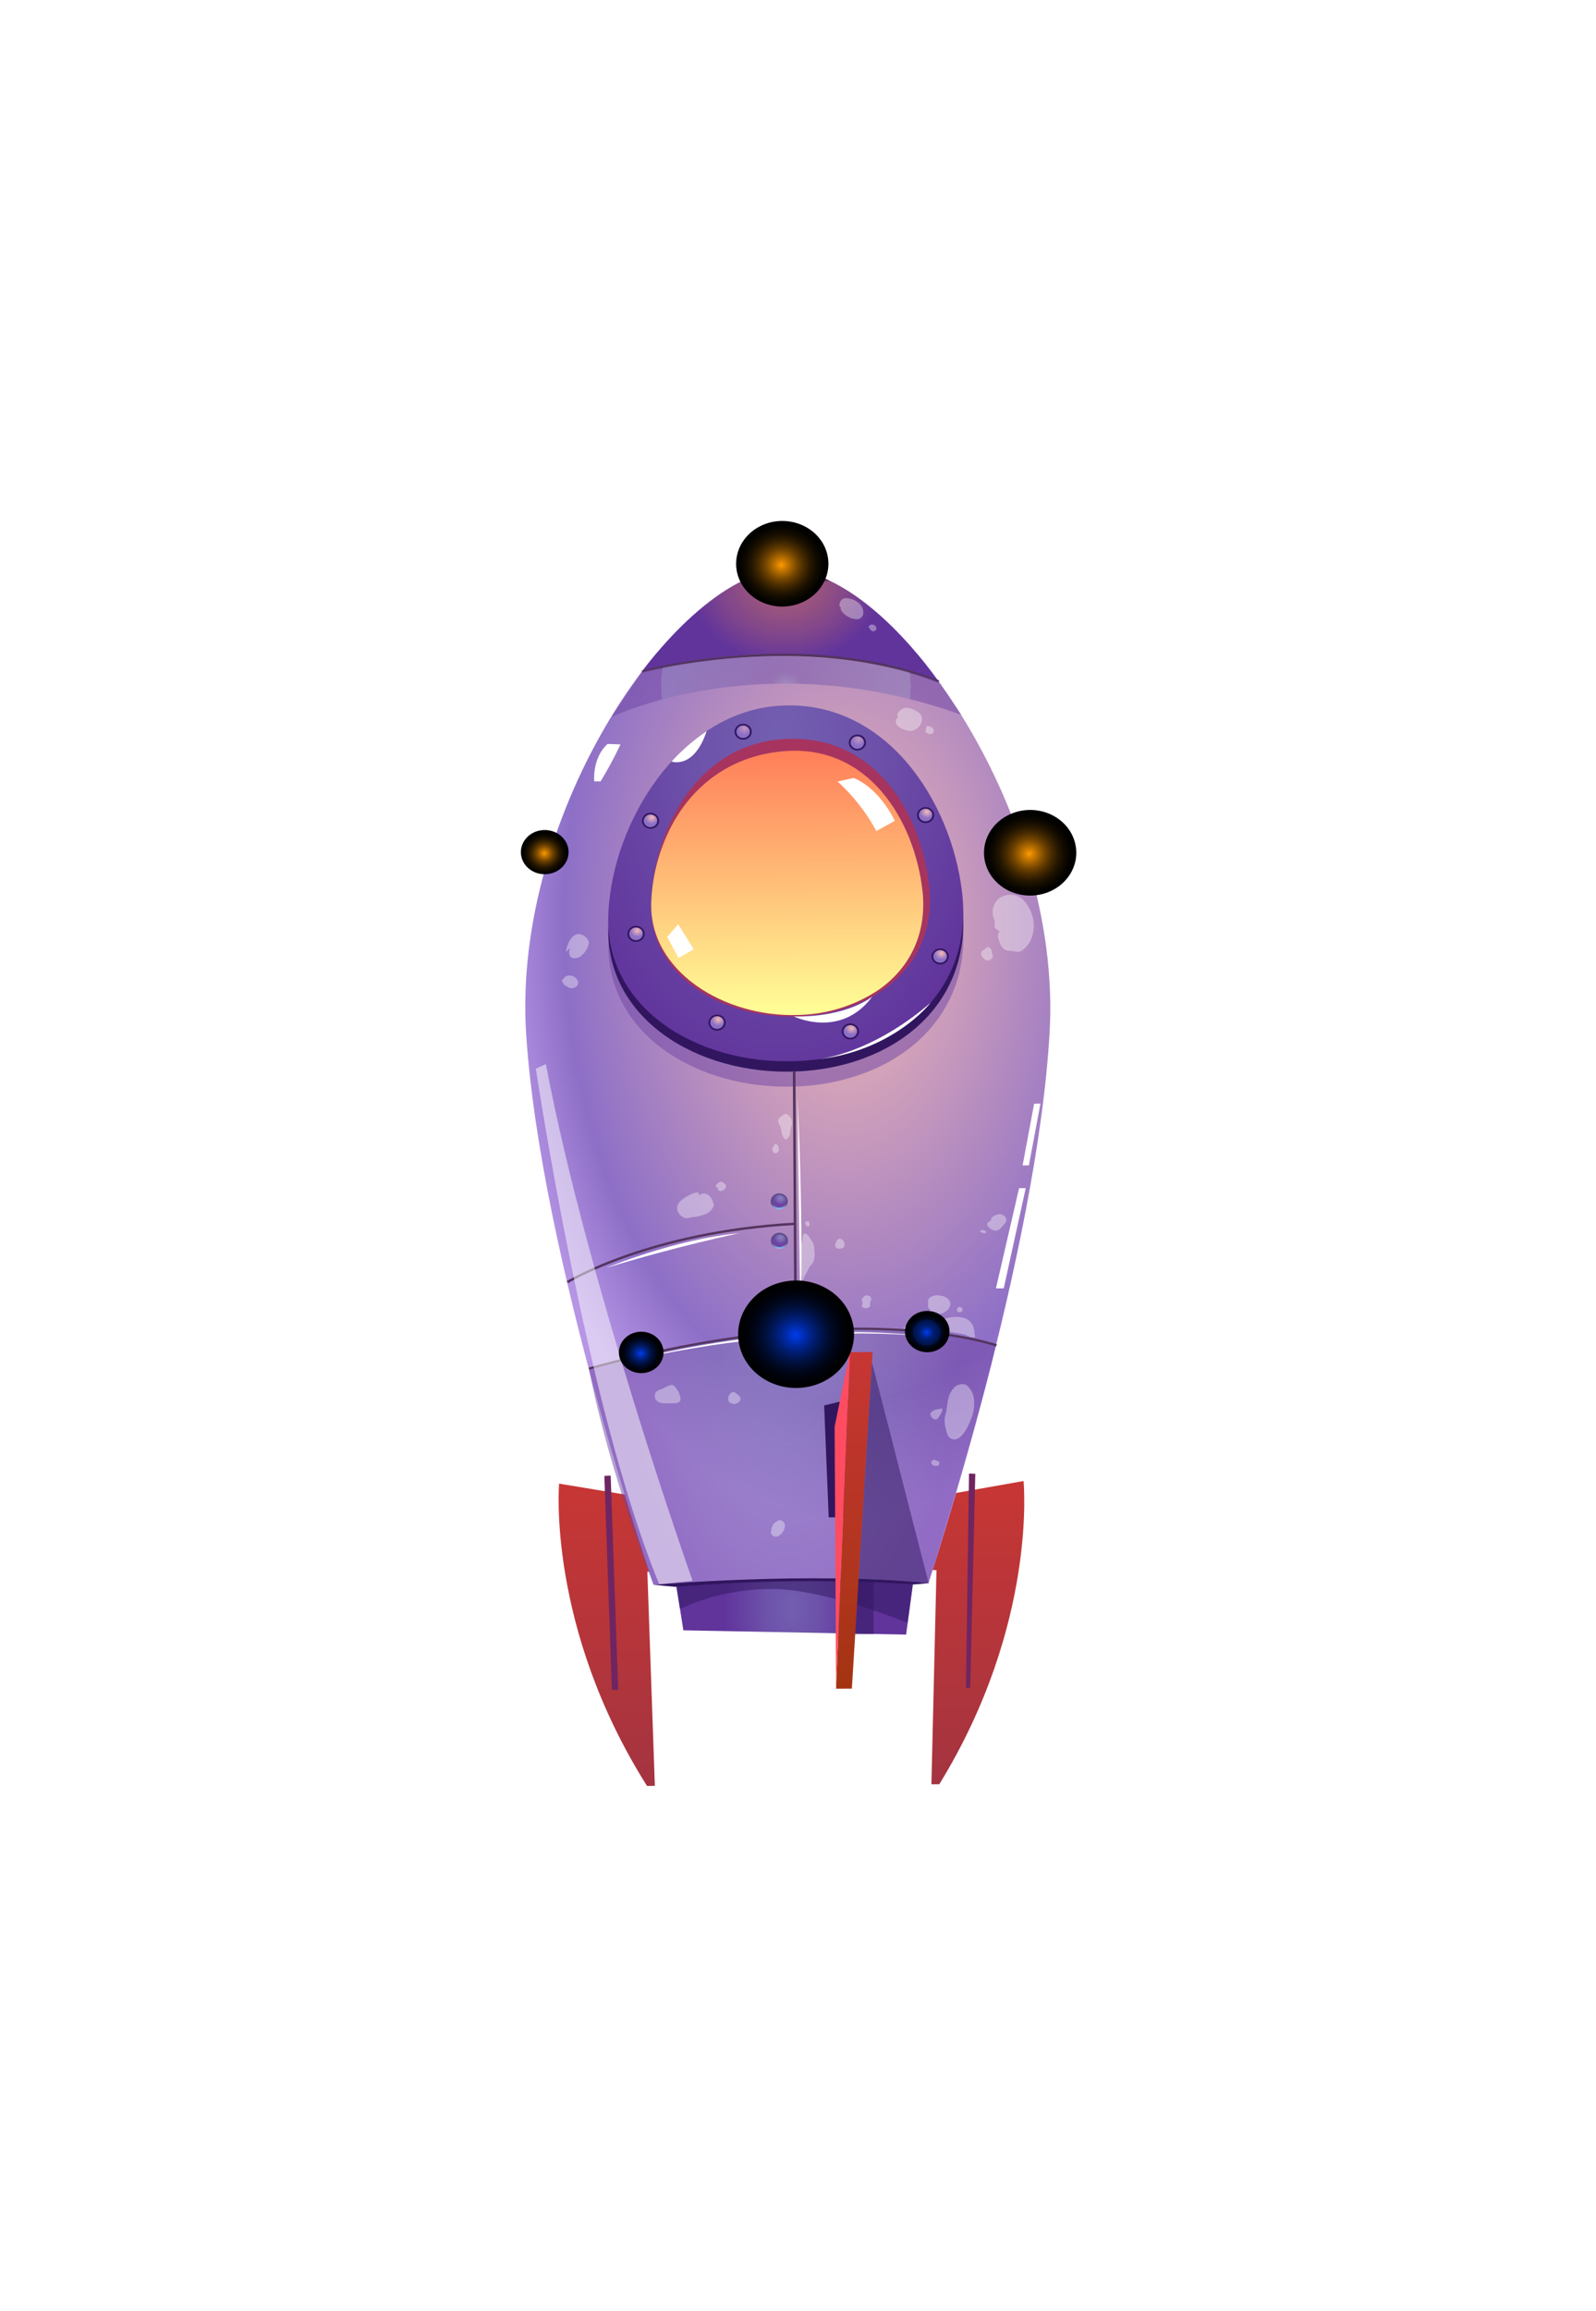 <svg width="123" height="178" viewBox="0 0 123 178" fill="none" xmlns="http://www.w3.org/2000/svg">
<g filter="url(#filter0_d_22_2532)">
<path fill-rule="evenodd" clip-rule="evenodd" d="M59.504 107.205L65.882 106.076C65.882 106.076 66.99 117.086 59.387 129.433L58.782 129.437L59.173 112.942L57.897 112.904L59.504 107.205Z" fill="url(#paint0_linear_22_2532)"/>
<path fill-rule="evenodd" clip-rule="evenodd" d="M36.656 107.364L30.089 106.278C30.089 106.278 29.129 117.3 36.862 129.56L37.468 129.557L36.89 113.067L38.158 113.015L36.656 107.364Z" fill="url(#paint1_linear_22_2532)"/>
<path fill-rule="evenodd" clip-rule="evenodd" d="M47.538 35.883C39.269 35.929 26.424 54.486 27.551 71.673C28.677 88.859 37.367 114.067 37.367 114.067L47.963 114.104L58.553 113.947C58.553 113.947 66.942 88.644 67.895 71.445C68.848 54.247 55.751 35.836 47.538 35.883Z" fill="url(#paint2_radial_22_2532)"/>
<path fill-rule="evenodd" clip-rule="evenodd" d="M37.384 114.066C37.384 114.066 49.439 113.006 58.569 113.947C58.569 113.947 46.745 115.099 37.384 114.066Z" fill="#31165F"/>
<path fill-rule="evenodd" clip-rule="evenodd" d="M36.474 43.727C36.474 43.727 48.164 40.221 59.337 44.497C59.337 44.497 53.538 35.92 47.538 35.883C42.123 35.887 36.474 43.727 36.474 43.727Z" fill="url(#paint3_radial_22_2532)"/>
<path d="M59.301 44.583C48.913 40.494 36.624 43.779 36.515 43.817L36.458 43.638C36.578 43.607 48.956 40.295 59.389 44.41L59.301 44.583Z" fill="#53345F"/>
<path fill-rule="evenodd" clip-rule="evenodd" d="M44.76 36.508L50.955 36.762C50.955 36.762 47.802 34.702 44.76 36.508Z" fill="#53345F"/>
<path fill-rule="evenodd" clip-rule="evenodd" d="M45.618 36.242C46.77 36.063 47.941 36.029 49.102 36.14C49.102 36.14 48.404 33.396 47.358 33.308C46.312 33.221 45.618 36.242 45.618 36.242Z" fill="url(#paint4_linear_22_2532)"/>
<path style="mix-blend-mode:multiply" opacity="0.5" fill-rule="evenodd" clip-rule="evenodd" d="M32.376 97.403C32.376 97.403 50.216 91.868 63.764 95.609C62.044 102.802 58.553 113.947 58.553 113.947C58.553 113.947 50.472 112.941 37.367 114.067C37.384 114.067 34.038 105.794 32.376 97.403Z" fill="url(#paint5_radial_22_2532)"/>
<path style="mix-blend-mode:multiply" opacity="0.5" fill-rule="evenodd" clip-rule="evenodd" d="M46.918 48.314C39.459 48.895 34.192 57.175 33.889 64.383C33.587 71.59 40.706 75.948 48.267 75.692C55.829 75.436 62.068 70.587 61.159 62.709C60.336 55.59 55.196 47.672 46.918 48.314Z" fill="url(#paint6_radial_22_2532)"/>
<path fill-rule="evenodd" clip-rule="evenodd" d="M46.911 47.172C39.453 47.753 34.186 56.03 33.883 63.226C33.58 70.422 40.699 74.792 48.261 74.536C55.822 74.28 62.062 69.434 61.153 61.564C60.33 54.445 55.189 46.527 46.911 47.172Z" fill="#31165F"/>
<path fill-rule="evenodd" clip-rule="evenodd" d="M46.907 46.371C39.448 46.952 34.181 55.232 33.878 62.429C33.576 69.625 40.695 73.994 48.256 73.738C55.818 73.482 62.057 68.637 61.148 60.763C60.325 53.647 55.185 45.729 46.907 46.371Z" fill="url(#paint7_radial_22_2532)"/>
<path fill-rule="evenodd" clip-rule="evenodd" d="M47.414 48.925C40.73 49.337 37.415 55.839 37.18 61.459C36.945 67.079 42.532 70.477 48.475 70.29C54.418 70.103 59.318 66.309 58.605 60.163C57.976 54.604 54.397 48.489 47.414 48.925Z" fill="#A6345F"/>
<path fill-rule="evenodd" clip-rule="evenodd" d="M54.722 68.237C52.897 69.463 50.711 70.142 48.458 70.181C42.806 70.359 36.968 66.795 37.192 61.448C37.266 59.621 37.706 57.822 38.49 56.144C40.031 52.852 43.012 50.211 47.451 49.857C53.99 49.334 57.471 55.266 58.087 60.551C58.481 63.948 57.075 66.588 54.722 68.237Z" fill="url(#paint8_linear_22_2532)"/>
<path d="M48.305 74.535L48.103 74.537L48.216 94.514L48.418 94.513L48.305 74.535Z" fill="#53345F"/>
<path d="M32.421 97.493L32.375 97.332C52.799 91.722 63.723 95.505 63.832 95.541L63.756 95.718C63.639 95.659 52.772 91.905 32.421 97.493Z" fill="#53345F"/>
<path d="M30.784 90.835L30.674 90.679C30.735 90.641 37.04 86.795 48.266 86.17L48.267 86.357C37.11 86.978 30.845 90.798 30.784 90.835Z" fill="#53345F"/>
<path fill-rule="evenodd" clip-rule="evenodd" d="M50.865 108.873L50.517 100.254L53.058 99.641L52.859 108.862L50.865 108.873Z" fill="#31165F"/>
<path fill-rule="evenodd" clip-rule="evenodd" d="M39.137 114.233C45.194 113.715 51.286 113.649 57.355 114.036L56.831 117.906L39.665 117.576L39.137 114.233Z" fill="url(#paint9_radial_22_2532)"/>
<path opacity="0.5" fill-rule="evenodd" clip-rule="evenodd" d="M39.405 115.931C41.651 114.897 44.129 114.37 46.636 114.392C50.767 114.452 56.951 117.007 56.951 117.007L57.338 114.036C57.338 114.036 47.506 113.205 39.121 114.218L39.405 115.931Z" fill="#31165F"/>
<path d="M51.551 52.196C52.766 53.306 53.775 54.594 54.54 56.008L55.961 55.229C55.961 55.229 54.853 52.773 52.789 51.923L51.551 52.196Z" fill="white"/>
<path d="M39.269 63.192L40.467 65.124L39.284 65.782L38.423 64.166L39.269 63.192Z" fill="white"/>
<path style="mix-blend-mode:multiply" opacity="0.5" fill-rule="evenodd" clip-rule="evenodd" d="M34.112 47.233C34.112 47.233 45.789 41.552 61.087 47.059L59.353 44.497C59.353 44.497 50.505 40.706 36.474 43.727L34.112 47.233Z" fill="url(#paint10_radial_22_2532)"/>
<path d="M47.074 88.179C47.44 88.177 47.734 87.901 47.733 87.562C47.731 87.223 47.433 86.95 47.067 86.951C46.701 86.954 46.406 87.23 46.408 87.569C46.41 87.908 46.708 88.181 47.074 88.179Z" fill="url(#paint11_linear_22_2532)"/>
<path fill-rule="evenodd" clip-rule="evenodd" d="M47.595 87.562C47.597 87.659 47.567 87.754 47.51 87.834C47.454 87.915 47.372 87.979 47.277 88.016C47.181 88.055 47.075 88.065 46.973 88.047C46.871 88.03 46.777 87.984 46.703 87.917C46.628 87.849 46.578 87.763 46.556 87.668C46.535 87.574 46.545 87.476 46.584 87.387C46.623 87.297 46.69 87.221 46.776 87.166C46.862 87.112 46.964 87.083 47.068 87.083C47.206 87.082 47.339 87.132 47.438 87.222C47.537 87.312 47.593 87.434 47.595 87.562Z" fill="url(#paint12_radial_22_2532)"/>
<path d="M47.057 85.147C47.422 85.145 47.717 84.869 47.715 84.53C47.714 84.191 47.416 83.918 47.05 83.919C46.684 83.922 46.389 84.198 46.391 84.537C46.393 84.876 46.691 85.149 47.057 85.147Z" fill="url(#paint13_linear_22_2532)"/>
<path fill-rule="evenodd" clip-rule="evenodd" d="M47.578 84.519C47.579 84.615 47.548 84.71 47.491 84.79C47.434 84.871 47.352 84.933 47.257 84.971C47.161 85.008 47.055 85.018 46.953 85C46.852 84.982 46.758 84.936 46.684 84.868C46.61 84.801 46.56 84.714 46.539 84.62C46.518 84.526 46.528 84.428 46.567 84.339C46.606 84.25 46.673 84.173 46.759 84.119C46.845 84.065 46.947 84.036 47.05 84.036C47.19 84.035 47.323 84.085 47.422 84.176C47.521 84.267 47.577 84.39 47.578 84.519Z" fill="url(#paint14_radial_22_2532)"/>
<path fill-rule="evenodd" clip-rule="evenodd" d="M36.685 63.922C36.687 64.044 36.649 64.164 36.576 64.267C36.504 64.369 36.401 64.45 36.279 64.497C36.157 64.545 36.023 64.559 35.893 64.536C35.764 64.513 35.644 64.454 35.55 64.368C35.456 64.282 35.392 64.172 35.366 64.052C35.34 63.932 35.352 63.808 35.403 63.694C35.453 63.581 35.538 63.484 35.648 63.416C35.758 63.348 35.887 63.311 36.019 63.311C36.195 63.311 36.363 63.375 36.487 63.49C36.612 63.604 36.683 63.759 36.685 63.922Z" fill="#31165F"/>
<path fill-rule="evenodd" clip-rule="evenodd" d="M36.544 63.922C36.545 64.019 36.515 64.113 36.459 64.194C36.402 64.275 36.32 64.339 36.224 64.376C36.128 64.414 36.022 64.425 35.92 64.407C35.818 64.389 35.724 64.343 35.65 64.275C35.576 64.207 35.525 64.12 35.504 64.026C35.484 63.931 35.494 63.833 35.534 63.744C35.573 63.654 35.641 63.578 35.727 63.524C35.814 63.471 35.916 63.442 36.02 63.442C36.158 63.442 36.29 63.493 36.388 63.583C36.486 63.672 36.542 63.794 36.544 63.922Z" fill="url(#paint15_radial_22_2532)"/>
<path d="M37.14 55.833C37.506 55.831 37.801 55.555 37.799 55.216C37.797 54.877 37.499 54.603 37.133 54.605C36.767 54.608 36.473 54.884 36.474 55.223C36.476 55.562 36.774 55.835 37.14 55.833Z" fill="#31165F"/>
<path fill-rule="evenodd" clip-rule="evenodd" d="M37.657 55.216C37.659 55.313 37.629 55.408 37.572 55.489C37.515 55.57 37.434 55.633 37.338 55.671C37.242 55.709 37.136 55.719 37.034 55.701C36.932 55.683 36.837 55.637 36.764 55.569C36.689 55.501 36.639 55.415 36.618 55.32C36.597 55.225 36.608 55.127 36.648 55.038C36.687 54.949 36.755 54.872 36.841 54.819C36.928 54.765 37.03 54.736 37.134 54.736C37.272 54.736 37.405 54.786 37.503 54.876C37.601 54.966 37.657 55.088 37.657 55.216Z" fill="url(#paint16_radial_22_2532)"/>
<path fill-rule="evenodd" clip-rule="evenodd" d="M42.93 70.759C42.931 70.881 42.893 71.001 42.821 71.104C42.749 71.207 42.645 71.287 42.524 71.335C42.402 71.383 42.268 71.396 42.138 71.373C42.008 71.35 41.889 71.292 41.795 71.206C41.701 71.12 41.637 71.01 41.611 70.89C41.584 70.77 41.597 70.645 41.648 70.532C41.698 70.418 41.783 70.322 41.893 70.253C42.003 70.185 42.132 70.149 42.264 70.149C42.439 70.149 42.608 70.213 42.732 70.327C42.857 70.441 42.928 70.596 42.93 70.759Z" fill="#31165F"/>
<path fill-rule="evenodd" clip-rule="evenodd" d="M42.788 70.76C42.789 70.856 42.759 70.951 42.701 71.031C42.644 71.111 42.562 71.174 42.466 71.211C42.37 71.249 42.264 71.259 42.162 71.24C42.06 71.222 41.967 71.175 41.893 71.108C41.819 71.039 41.769 70.953 41.749 70.858C41.728 70.764 41.739 70.666 41.779 70.576C41.819 70.487 41.886 70.411 41.972 70.358C42.059 70.304 42.161 70.276 42.265 70.276C42.334 70.276 42.402 70.288 42.465 70.312C42.529 70.336 42.587 70.372 42.635 70.417C42.684 70.462 42.723 70.515 42.749 70.574C42.775 70.633 42.789 70.696 42.788 70.76Z" fill="url(#paint17_radial_22_2532)"/>
<path fill-rule="evenodd" clip-rule="evenodd" d="M53.202 71.438C53.203 71.561 53.165 71.681 53.093 71.784C53.021 71.886 52.917 71.966 52.795 72.014C52.674 72.062 52.54 72.076 52.41 72.053C52.28 72.03 52.161 71.971 52.067 71.885C51.973 71.799 51.909 71.689 51.883 71.569C51.856 71.449 51.869 71.325 51.919 71.211C51.97 71.098 52.055 71.001 52.165 70.933C52.275 70.865 52.404 70.828 52.536 70.828C52.711 70.828 52.88 70.892 53.004 71.007C53.129 71.121 53.2 71.276 53.202 71.438Z" fill="#31165F"/>
<path fill-rule="evenodd" clip-rule="evenodd" d="M53.06 71.439C53.062 71.536 53.032 71.63 52.975 71.711C52.918 71.792 52.837 71.856 52.741 71.894C52.645 71.931 52.539 71.942 52.437 71.924C52.334 71.906 52.24 71.86 52.166 71.792C52.092 71.724 52.042 71.637 52.021 71.543C52 71.448 52.011 71.35 52.05 71.261C52.09 71.171 52.157 71.095 52.244 71.041C52.331 70.988 52.433 70.959 52.537 70.959C52.675 70.959 52.807 71.01 52.905 71.1C53.003 71.189 53.059 71.311 53.06 71.439Z" fill="url(#paint18_radial_22_2532)"/>
<path fill-rule="evenodd" clip-rule="evenodd" d="M60.122 65.665C60.124 65.787 60.086 65.907 60.014 66.009C59.942 66.112 59.838 66.192 59.717 66.24C59.596 66.288 59.462 66.302 59.332 66.279C59.202 66.256 59.083 66.199 58.989 66.113C58.895 66.027 58.83 65.918 58.804 65.798C58.777 65.678 58.789 65.553 58.839 65.44C58.889 65.327 58.973 65.23 59.083 65.161C59.192 65.092 59.321 65.055 59.453 65.055C59.629 65.053 59.798 65.117 59.923 65.231C60.049 65.346 60.12 65.501 60.122 65.665Z" fill="#31165F"/>
<path fill-rule="evenodd" clip-rule="evenodd" d="M59.981 65.665C59.981 65.762 59.951 65.856 59.894 65.936C59.837 66.017 59.755 66.079 59.659 66.117C59.564 66.154 59.458 66.164 59.356 66.146C59.254 66.128 59.161 66.082 59.087 66.015C59.013 65.947 58.962 65.861 58.942 65.766C58.921 65.672 58.931 65.574 58.97 65.485C59.009 65.396 59.076 65.319 59.162 65.265C59.248 65.212 59.349 65.182 59.453 65.182C59.593 65.181 59.726 65.231 59.825 65.322C59.924 65.413 59.98 65.536 59.981 65.665Z" fill="url(#paint19_radial_22_2532)"/>
<path fill-rule="evenodd" clip-rule="evenodd" d="M58.995 54.778C58.996 54.899 58.957 55.018 58.885 55.12C58.813 55.221 58.71 55.3 58.589 55.347C58.469 55.395 58.336 55.407 58.207 55.384C58.078 55.361 57.96 55.304 57.867 55.218C57.774 55.133 57.71 55.024 57.684 54.905C57.658 54.786 57.67 54.663 57.72 54.55C57.769 54.438 57.853 54.341 57.962 54.273C58.07 54.205 58.198 54.169 58.329 54.168C58.505 54.167 58.674 54.23 58.798 54.345C58.923 54.459 58.994 54.615 58.995 54.778Z" fill="#31165F"/>
<path fill-rule="evenodd" clip-rule="evenodd" d="M58.853 54.779C58.853 54.874 58.822 54.967 58.765 55.047C58.708 55.126 58.627 55.188 58.532 55.224C58.437 55.261 58.332 55.27 58.231 55.252C58.13 55.233 58.038 55.188 57.965 55.12C57.892 55.053 57.842 54.967 57.822 54.874C57.802 54.78 57.812 54.683 57.851 54.595C57.89 54.507 57.956 54.431 58.041 54.378C58.127 54.325 58.227 54.296 58.33 54.295C58.399 54.295 58.467 54.307 58.53 54.331C58.594 54.355 58.652 54.391 58.7 54.436C58.749 54.481 58.788 54.534 58.814 54.593C58.84 54.652 58.854 54.715 58.853 54.779Z" fill="url(#paint20_radial_22_2532)"/>
<path d="M53.08 49.807C53.445 49.804 53.74 49.528 53.738 49.189C53.736 48.85 53.438 48.577 53.073 48.579C52.707 48.581 52.412 48.857 52.414 49.196C52.416 49.535 52.714 49.809 53.08 49.807Z" fill="#31165F"/>
<path fill-rule="evenodd" clip-rule="evenodd" d="M53.597 49.19C53.598 49.285 53.568 49.379 53.511 49.459C53.454 49.538 53.373 49.6 53.278 49.638C53.183 49.675 53.078 49.685 52.977 49.667C52.876 49.649 52.783 49.603 52.71 49.536C52.637 49.469 52.587 49.383 52.566 49.29C52.545 49.196 52.555 49.099 52.594 49.011C52.633 48.922 52.699 48.846 52.785 48.793C52.87 48.739 52.971 48.71 53.074 48.71C53.211 48.71 53.343 48.76 53.441 48.85C53.539 48.94 53.595 49.062 53.597 49.19Z" fill="url(#paint21_radial_22_2532)"/>
<path d="M44.277 48.976C44.642 48.974 44.937 48.698 44.935 48.359C44.933 48.02 44.635 47.747 44.27 47.749C43.904 47.751 43.609 48.027 43.611 48.366C43.613 48.705 43.911 48.978 44.277 48.976Z" fill="#31165F"/>
<path fill-rule="evenodd" clip-rule="evenodd" d="M44.794 48.36C44.795 48.455 44.764 48.549 44.708 48.628C44.651 48.708 44.57 48.77 44.475 48.808C44.38 48.845 44.275 48.855 44.174 48.837C44.073 48.819 43.98 48.773 43.907 48.706C43.834 48.639 43.783 48.553 43.763 48.46C43.742 48.366 43.752 48.269 43.791 48.181C43.83 48.092 43.896 48.016 43.981 47.963C44.067 47.909 44.167 47.88 44.27 47.88C44.409 47.879 44.541 47.929 44.639 48.019C44.738 48.109 44.793 48.232 44.794 48.36Z" fill="url(#paint22_radial_22_2532)"/>
<path fill-rule="evenodd" clip-rule="evenodd" d="M34.155 122.17L34.643 122.167L34.062 105.659L33.577 105.68L34.155 122.17Z" fill="#6F2561"/>
<path fill-rule="evenodd" clip-rule="evenodd" d="M62.164 105.519L61.679 105.503L61.445 122.016L61.773 122.015L62.164 105.519Z" fill="#6F2561"/>
<path fill-rule="evenodd" clip-rule="evenodd" d="M52.505 96.152L54.249 96.142L52.651 122.066L51.436 122.073L52.505 96.152Z" fill="url(#paint23_linear_22_2532)"/>
<path fill-rule="evenodd" clip-rule="evenodd" d="M52.505 96.152L51.322 101.893L51.436 122.073L52.505 96.152Z" fill="#FF4C61"/>
<path opacity="0.5" fill-rule="evenodd" clip-rule="evenodd" d="M54.202 96.94L58.569 113.947L54.349 113.758L54.319 117.872L52.91 117.88L54.202 96.94Z" fill="#31165F"/>
<path d="M32.795 52.189C32.795 52.189 32.611 50.408 33.825 49.301L34.818 49.34C34.362 50.313 33.851 51.263 33.288 52.187L32.795 52.189Z" fill="white"/>
<g style="mix-blend-mode:soft-light">
<path d="M63.755 91.237L65.537 83.52L66.049 83.517L64.357 91.234L63.755 91.237Z" fill="white"/>
</g>
<path fill-rule="evenodd" clip-rule="evenodd" d="M65.66 56.739C65.66 56.739 68.742 56.127 66.512 59.497L65.66 56.739Z" fill="url(#paint24_linear_22_2532)"/>
<path fill-rule="evenodd" clip-rule="evenodd" d="M29.751 56.545C29.751 56.545 26.901 57.358 28.93 59.211L29.751 56.545Z" fill="url(#paint25_linear_22_2532)"/>
<g style="mix-blend-mode:soft-light" opacity="0.5">
<path fill-rule="evenodd" clip-rule="evenodd" d="M40.374 113.758C40.374 113.758 32.283 90.969 29.07 73.959L28.297 74.319C28.297 74.319 32.187 100.444 37.807 114.03L40.374 113.758Z" fill="white"/>
</g>
<g style="mix-blend-mode:soft-light">
<path fill-rule="evenodd" clip-rule="evenodd" d="M65.809 81.766L66.699 77.011L67.184 77.008L66.294 81.763L65.809 81.766Z" fill="white"/>
</g>
<g style="mix-blend-mode:soft-light">
<path fill-rule="evenodd" clip-rule="evenodd" d="M33.725 89.662C33.725 89.662 38.99 87.446 44.019 86.984C44.026 86.969 39.014 88.034 33.725 89.662Z" fill="white"/>
</g>
<g style="mix-blend-mode:soft-light">
<path fill-rule="evenodd" clip-rule="evenodd" d="M48.461 76.399L48.685 93.909C48.685 93.909 48.98 87.555 48.461 76.399Z" fill="white"/>
</g>
<g style="mix-blend-mode:soft-light">
<path fill-rule="evenodd" clip-rule="evenodd" d="M36.207 96.656C36.207 96.656 48.761 93.16 60.83 95.289C60.83 95.3 51.879 93.307 36.207 96.656Z" fill="white"/>
</g>
<path fill-rule="evenodd" clip-rule="evenodd" d="M38.754 50.658C38.754 50.658 40.474 51.289 41.459 48.315C40.458 48.992 39.55 49.779 38.754 50.658Z" fill="white"/>
<g style="mix-blend-mode:soft-light">
<path fill-rule="evenodd" clip-rule="evenodd" d="M49.758 73.629C49.758 73.629 53.871 73.404 58.717 69.24C58.717 69.24 55.819 73.029 49.758 73.629Z" fill="white"/>
</g>
<g style="mix-blend-mode:soft-light">
<path fill-rule="evenodd" clip-rule="evenodd" d="M48.18 70.291C48.18 70.291 51.784 72.06 54.228 68.76C54.224 68.76 52.323 70.362 48.18 70.291Z" fill="white"/>
</g>
<g style="mix-blend-mode:soft-light" opacity="0.36">
<path fill-rule="evenodd" clip-rule="evenodd" d="M47.524 77.781C47.311 77.918 46.904 78.107 46.974 78.41C47.007 78.548 47.097 78.667 47.142 78.802C47.186 78.923 47.214 79.048 47.225 79.176C47.251 79.379 47.336 79.571 47.47 79.732C47.572 79.829 47.672 79.731 47.74 79.633C47.822 79.538 47.874 79.424 47.892 79.303C47.893 79.143 47.912 78.984 47.95 78.827C47.95 78.767 48.014 78.715 48.03 78.651C48.039 78.564 48.039 78.476 48.028 78.389C48.023 78.251 47.972 78.119 47.881 78.01C47.791 77.901 47.666 77.821 47.524 77.781Z" fill="white"/>
<path fill-rule="evenodd" clip-rule="evenodd" d="M46.67 80.309C46.656 80.274 46.653 80.237 46.662 80.2C46.67 80.164 46.689 80.13 46.717 80.103C47.036 80.101 47.153 80.692 46.855 80.806C46.556 80.92 46.449 80.501 46.569 80.31L46.67 80.309Z" fill="white"/>
<path fill-rule="evenodd" clip-rule="evenodd" d="M40.828 84.078C40.994 84.002 41.13 83.897 41.316 83.937C41.475 83.968 41.617 84.048 41.721 84.163C41.837 84.305 41.92 84.467 41.962 84.641C42.005 84.719 42.021 84.808 42.008 84.895C41.933 85.065 41.816 85.217 41.667 85.338C41.517 85.459 41.34 85.546 41.148 85.592C40.959 85.66 40.763 85.707 40.563 85.734C40.422 85.735 40.281 85.766 40.16 85.789C40.048 85.824 39.93 85.836 39.813 85.825C39.714 85.793 39.622 85.745 39.541 85.684C39.428 85.612 39.336 85.514 39.274 85.401C39.211 85.288 39.18 85.162 39.182 85.034C39.18 84.582 39.779 84.219 40.174 84.033C40.464 83.878 40.98 83.688 40.828 84.078Z" fill="white"/>
<path fill-rule="evenodd" clip-rule="evenodd" d="M42.355 83.452C42.307 83.583 42.267 83.621 42.381 83.691C42.423 83.715 42.471 83.729 42.52 83.733C42.569 83.736 42.618 83.729 42.664 83.712C42.833 83.659 43.045 83.418 42.919 83.258C42.854 83.176 42.7 83.031 42.595 83.02C42.478 83.033 42.369 83.083 42.288 83.162C42.206 83.241 42.157 83.344 42.149 83.453L42.355 83.452Z" fill="white"/>
<path fill-rule="evenodd" clip-rule="evenodd" d="M48.756 87.837C48.733 87.903 48.724 87.973 48.729 88.043C48.73 88.219 48.731 88.394 48.732 88.57C48.733 88.904 48.683 89.233 48.685 89.566C48.691 89.806 48.719 90.046 48.77 90.281C48.77 90.401 48.819 90.531 48.848 90.655C48.881 90.655 48.884 90.584 48.896 90.557C48.94 90.463 48.968 90.362 49.02 90.276C49.136 90.077 49.252 89.87 49.347 89.664C49.362 89.623 49.381 89.584 49.403 89.547C49.44 89.503 49.481 89.462 49.524 89.423C49.594 89.35 49.653 89.268 49.696 89.179C49.776 88.96 49.803 88.727 49.777 88.497C49.777 88.422 49.748 88.351 49.747 88.273C49.747 88.194 49.747 88.115 49.746 88.033C49.709 87.86 49.635 87.695 49.529 87.548C49.419 87.372 49.292 87.066 49.05 87.019C48.929 86.993 48.885 87.117 48.869 87.207C48.854 87.297 48.846 87.436 48.831 87.548C48.815 87.66 48.74 87.882 48.756 87.837Z" fill="white"/>
<path fill-rule="evenodd" clip-rule="evenodd" d="M49.001 86.278C49.053 86.192 49.125 86.038 49.263 86.063C49.4 86.089 49.401 86.268 49.385 86.366C49.35 86.594 49.03 86.368 49.049 86.207L49.001 86.278Z" fill="white"/>
<path fill-rule="evenodd" clip-rule="evenodd" d="M51.432 87.706C51.378 87.786 51.356 87.881 51.369 87.975C51.382 88.037 51.42 88.093 51.474 88.13C51.529 88.168 51.597 88.186 51.665 88.18C51.891 88.178 52.044 88.129 52.091 87.915C52.096 87.837 52.083 87.758 52.053 87.685C52.023 87.611 51.976 87.545 51.915 87.489C51.864 87.446 51.798 87.421 51.729 87.419C51.588 87.42 51.524 87.51 51.456 87.612L51.432 87.706Z" fill="white"/>
<path fill-rule="evenodd" clip-rule="evenodd" d="M56.585 94.272C56.921 94.108 57.277 93.98 57.645 93.892C57.967 93.83 58.299 93.858 58.626 93.826C59.081 93.761 59.529 93.663 59.968 93.534C60.35 93.425 60.756 93.406 61.147 93.479C61.308 93.51 61.459 93.571 61.593 93.659C61.726 93.748 61.838 93.861 61.921 93.991C62.01 94.157 62.066 94.335 62.09 94.518C62.09 94.604 62.091 94.687 62.12 94.769C62.135 94.819 62.145 94.87 62.149 94.922C62.149 95.004 62.113 95.005 62.028 95.005C61.886 95.013 61.746 94.981 61.624 94.914C61.4 94.806 61.158 94.735 60.908 94.705C60.669 94.668 60.439 94.617 60.201 94.593L59.489 94.514L58.879 94.431C58.681 94.406 58.475 94.408 58.273 94.394C58.071 94.38 57.938 94.396 57.769 94.397C57.665 94.392 57.561 94.392 57.458 94.398C57.376 94.404 57.294 94.405 57.212 94.4C57.132 94.394 57.053 94.395 56.973 94.401C56.839 94.372 56.709 94.328 56.585 94.272Z" fill="white"/>
<path fill-rule="evenodd" clip-rule="evenodd" d="M58.729 92.89C58.677 92.928 58.609 92.966 58.597 93.026C58.591 93.058 58.591 93.091 58.597 93.123C58.635 93.261 58.885 93.267 59.002 93.27C59.362 93.279 59.712 93.161 59.981 92.939C60.072 92.861 60.142 92.766 60.186 92.659C60.23 92.552 60.247 92.438 60.236 92.324C60.182 92.186 60.087 92.064 59.963 91.973C59.838 91.882 59.688 91.824 59.531 91.808C59.385 91.764 59.23 91.754 59.079 91.778C58.928 91.801 58.786 91.858 58.663 91.943C58.582 92.012 58.528 92.105 58.511 92.206C58.516 92.283 58.525 92.359 58.541 92.434C58.542 92.539 58.486 92.633 58.543 92.734C58.585 92.803 58.651 92.858 58.729 92.89Z" fill="white"/>
<path fill-rule="evenodd" clip-rule="evenodd" d="M60.769 92.901C60.757 92.873 60.755 92.842 60.763 92.812C60.77 92.783 60.788 92.756 60.812 92.736C60.832 92.704 60.864 92.681 60.903 92.67C60.941 92.659 60.982 92.662 61.018 92.679C61.049 92.686 61.079 92.698 61.104 92.717C61.13 92.735 61.151 92.759 61.165 92.785C61.18 92.812 61.188 92.841 61.19 92.871C61.191 92.901 61.185 92.931 61.173 92.959C61.149 92.994 61.117 93.023 61.078 93.043C61.039 93.064 60.996 93.075 60.951 93.076C60.903 93.079 60.856 93.066 60.817 93.04C60.778 93.015 60.749 92.978 60.736 92.935L60.769 92.901Z" fill="white"/>
<path fill-rule="evenodd" clip-rule="evenodd" d="M63.358 86.029C63.247 86.061 63.152 86.131 63.093 86.225C63.076 86.249 63.067 86.278 63.068 86.307C63.068 86.337 63.077 86.365 63.094 86.389C63.195 86.562 63.361 86.694 63.56 86.761C63.626 86.781 63.696 86.789 63.766 86.784C63.835 86.778 63.903 86.76 63.964 86.729C64.067 86.659 64.157 86.574 64.229 86.477C64.3 86.401 64.367 86.322 64.43 86.24C64.495 86.18 64.537 86.102 64.551 86.017C64.565 85.933 64.55 85.847 64.508 85.771C64.453 85.694 64.379 85.631 64.291 85.588C64.203 85.545 64.105 85.522 64.006 85.523C63.872 85.537 63.743 85.58 63.631 85.649C63.494 85.713 63.401 85.751 63.358 86.029Z" fill="white"/>
<path fill-rule="evenodd" clip-rule="evenodd" d="M62.672 86.744C62.775 86.749 62.875 86.774 62.967 86.817C62.967 86.858 63.02 86.88 63 86.933C62.98 86.985 62.847 86.982 62.786 86.979C62.71 86.976 62.638 86.947 62.584 86.898C62.584 86.879 62.478 86.797 62.547 86.789L62.672 86.744Z" fill="white"/>
<path fill-rule="evenodd" clip-rule="evenodd" d="M53.497 92.347C53.433 92.456 53.365 92.576 53.475 92.691C53.536 92.734 53.609 92.76 53.686 92.765C53.763 92.771 53.839 92.756 53.907 92.723C53.976 92.692 54.052 92.662 54.06 92.591C54.068 92.519 54.059 92.433 54.059 92.362C54.058 92.183 54.255 92.054 54.08 91.887C54.038 91.848 53.986 91.818 53.929 91.799C53.873 91.781 53.812 91.774 53.752 91.78C53.559 91.815 53.463 92.003 53.395 92.156L53.497 92.347Z" fill="white"/>
<path fill-rule="evenodd" clip-rule="evenodd" d="M38.082 98.962C37.866 99.009 37.668 99.11 37.51 99.253L37.511 99.336C37.479 99.401 37.463 99.471 37.463 99.542C37.464 99.613 37.481 99.683 37.513 99.748C37.741 100.151 38.197 100.099 38.609 100.093C39.021 100.087 39.611 100.132 39.414 99.568C39.342 99.25 39.174 98.957 38.928 98.725C38.791 98.64 38.722 98.681 38.589 98.727C38.403 98.776 38.227 98.856 38.07 98.962L38.082 98.962Z" fill="white"/>
<path fill-rule="evenodd" clip-rule="evenodd" d="M43.133 99.574C43.201 99.461 43.3 99.247 43.47 99.227C43.639 99.208 43.66 99.29 43.761 99.357C43.988 99.501 44.199 99.695 43.983 99.962C43.919 100.024 43.841 100.072 43.754 100.102C43.668 100.131 43.575 100.142 43.483 100.133C43.334 100.112 43.078 99.948 43.134 99.787L43.133 99.574Z" fill="white"/>
<path fill-rule="evenodd" clip-rule="evenodd" d="M64.048 63.707C63.973 63.798 63.926 63.906 63.912 64.019C63.897 64.132 63.916 64.247 63.967 64.352C64.011 64.6 64.119 64.834 64.282 65.035C64.537 65.28 64.884 65.219 65.204 65.28C65.305 65.316 65.415 65.326 65.522 65.309C65.629 65.292 65.73 65.248 65.813 65.183C66.033 65.013 66.217 64.807 66.355 64.574C66.554 64.193 66.662 63.777 66.671 63.355C66.679 62.932 66.589 62.512 66.405 62.126C66.177 61.651 65.834 61.114 65.256 60.968C65.015 60.9 64.759 60.895 64.515 60.953C64.271 61.012 64.049 61.131 63.873 61.297C63.711 61.476 63.597 61.688 63.541 61.916C63.485 62.143 63.487 62.38 63.549 62.606L63.648 62.927C63.663 63.066 63.664 63.207 63.65 63.346C63.679 63.496 63.765 63.63 64.048 63.707Z" fill="white"/>
<path fill-rule="evenodd" clip-rule="evenodd" d="M63.134 64.918C63.459 65.152 63.41 65.115 63.46 65.414C63.461 65.545 63.538 65.574 63.51 65.698C63.475 65.783 63.413 65.856 63.333 65.907C63.253 65.959 63.157 65.988 63.06 65.989C62.926 65.989 62.715 65.744 62.654 65.647C62.617 65.589 62.6 65.523 62.603 65.456C62.608 65.39 62.633 65.326 62.676 65.272L63.134 64.918Z" fill="white"/>
<path fill-rule="evenodd" clip-rule="evenodd" d="M30.929 65.028C30.862 65.287 30.771 65.594 31.079 65.776C31.201 65.814 31.332 65.821 31.458 65.795C31.584 65.769 31.699 65.712 31.793 65.63C32.092 65.374 32.297 65.038 32.377 64.668C32.419 64.338 31.994 63.989 31.666 63.953C31.008 63.882 30.658 64.858 30.624 65.314L30.929 65.028Z" fill="white"/>
<path fill-rule="evenodd" clip-rule="evenodd" d="M30.485 67.868C30.448 67.797 30.286 67.588 30.313 67.495C30.341 67.401 30.378 67.442 30.402 67.408C30.432 67.346 30.477 67.29 30.533 67.246C30.589 67.201 30.656 67.169 30.727 67.152C30.873 67.119 31.026 67.132 31.163 67.19C31.299 67.248 31.411 67.346 31.48 67.469C31.54 67.543 31.569 67.635 31.56 67.727C31.552 67.818 31.507 67.904 31.434 67.968C31.343 68.058 31.217 68.113 31.083 68.12C30.95 68.127 30.818 68.086 30.716 68.005L30.485 67.868Z" fill="white"/>
<path fill-rule="evenodd" clip-rule="evenodd" d="M59.972 100.613C59.779 101.055 59.748 101.543 59.883 102.002C59.945 102.305 59.996 102.702 60.344 102.834C61.153 103.144 61.782 101.512 61.949 100.995C62.084 100.543 62.113 100.069 62.034 99.606C61.967 99.239 61.762 98.906 61.455 98.666C61.273 98.602 61.073 98.599 60.889 98.657C60.704 98.714 60.547 98.829 60.443 98.982C59.93 99.61 60.048 100.41 59.83 101.123L59.972 100.613Z" fill="white"/>
<path fill-rule="evenodd" clip-rule="evenodd" d="M59.548 100.507C59.349 100.521 59.153 100.562 58.967 100.63C58.874 100.687 58.733 100.773 58.706 100.875C58.698 100.946 58.711 101.017 58.741 101.082C58.772 101.148 58.82 101.205 58.882 101.248C58.919 101.283 58.965 101.308 59.016 101.323C59.067 101.337 59.121 101.339 59.173 101.329C59.245 101.302 59.305 101.204 59.353 101.144C59.433 101.037 59.499 100.921 59.549 100.799C59.584 100.743 59.611 100.684 59.629 100.622C59.628 100.521 59.576 100.488 59.547 100.409L59.548 100.507Z" fill="white"/>
<path fill-rule="evenodd" clip-rule="evenodd" d="M59.114 104.485L59.389 104.599C59.389 104.7 59.414 104.816 59.31 104.884C59.197 104.919 59.076 104.919 58.962 104.886C58.906 104.871 58.856 104.839 58.821 104.795C58.786 104.752 58.767 104.698 58.767 104.644C58.767 104.509 58.904 104.452 59.037 104.429L59.114 104.485Z" fill="white"/>
<path fill-rule="evenodd" clip-rule="evenodd" d="M46.445 109.909C46.416 109.961 46.404 110.02 46.413 110.077C46.422 110.135 46.451 110.189 46.496 110.231C46.564 110.305 46.661 110.352 46.766 110.361C46.87 110.37 46.975 110.341 47.057 110.28C47.199 110.179 47.312 110.047 47.387 109.897C47.462 109.747 47.497 109.582 47.488 109.416C47.443 109.226 47.179 109.01 46.974 109.124C46.857 109.183 46.747 109.255 46.648 109.339C46.519 109.492 46.447 109.681 46.445 109.875L46.445 109.909Z" fill="white"/>
<path fill-rule="evenodd" clip-rule="evenodd" d="M56.227 47.228C56.13 47.311 56.082 47.338 56.062 47.45C56.022 47.575 56.036 47.709 56.101 47.824C56.318 48.056 56.614 48.212 56.939 48.265C57.053 48.297 57.173 48.303 57.291 48.283C57.407 48.264 57.518 48.219 57.613 48.153C57.728 48.08 57.825 47.986 57.899 47.877C57.973 47.768 58.021 47.645 58.041 47.518C58.074 47.393 58.064 47.262 58.013 47.143C57.961 47.024 57.871 46.922 57.755 46.853C57.529 46.696 57.27 46.584 56.994 46.524C56.888 46.507 56.779 46.514 56.677 46.545C56.574 46.575 56.481 46.628 56.406 46.7C56.241 46.82 56.028 47.039 56.227 47.228Z" fill="white"/>
<path fill-rule="evenodd" clip-rule="evenodd" d="M58.376 48.1C58.375 48.029 58.375 47.942 58.452 47.919C58.526 47.916 58.6 47.926 58.67 47.95C58.739 47.974 58.803 48.011 58.856 48.059C58.929 48.137 58.97 48.237 58.971 48.34C58.947 48.408 58.899 48.466 58.834 48.505C58.789 48.535 58.735 48.55 58.679 48.551C58.624 48.551 58.569 48.536 58.523 48.507C58.455 48.47 58.289 48.388 58.316 48.295L58.376 48.1Z" fill="white"/>
<path fill-rule="evenodd" clip-rule="evenodd" d="M51.782 38.741C51.767 38.852 51.794 38.964 51.856 39.059C51.976 39.229 52.134 39.372 52.319 39.479C52.556 39.631 52.84 39.707 53.128 39.696C53.229 39.672 53.321 39.622 53.392 39.551C53.463 39.48 53.511 39.392 53.529 39.297C53.555 39.056 53.488 38.815 53.34 38.616C53.203 38.446 53.025 38.308 52.819 38.214C52.614 38.12 52.387 38.073 52.158 38.076C51.633 38.106 51.621 38.828 51.782 38.741Z" fill="white"/>
<path fill-rule="evenodd" clip-rule="evenodd" d="M54.048 40.431C53.991 40.385 53.948 40.324 53.926 40.256C54.003 40.222 54.027 40.143 54.111 40.117C54.16 40.104 54.21 40.102 54.259 40.109C54.309 40.117 54.356 40.134 54.397 40.16C54.438 40.187 54.473 40.221 54.499 40.261C54.524 40.3 54.54 40.345 54.545 40.391C54.546 40.519 54.501 40.541 54.393 40.598C54.284 40.655 54.296 40.651 54.211 40.599C54.153 40.568 54.099 40.532 54.049 40.491L54.048 40.431Z" fill="white"/>
</g>
<path fill-rule="evenodd" clip-rule="evenodd" d="M37.311 96.181C37.313 96.556 37.069 96.89 36.762 96.892C36.455 96.894 36.207 96.562 36.205 96.188C36.203 95.813 36.447 95.475 36.754 95.473C37.061 95.472 37.309 95.773 37.311 96.181Z" fill="url(#paint26_linear_22_2532)"/>
<path d="M36.761 96.727C37.002 96.726 37.196 96.475 37.194 96.167C37.192 95.859 36.995 95.61 36.755 95.612C36.514 95.613 36.32 95.864 36.322 96.172C36.324 96.48 36.52 96.729 36.761 96.727Z" fill="white"/>
<path fill-rule="evenodd" clip-rule="evenodd" d="M59.413 94.559C59.387 94.666 59.329 94.763 59.246 94.841C59.163 94.918 59.058 94.972 58.944 94.997C58.829 95.022 58.709 95.016 58.598 94.98C58.486 94.945 58.388 94.881 58.315 94.796C58.241 94.711 58.195 94.608 58.181 94.5C58.167 94.391 58.187 94.281 58.237 94.183C58.288 94.084 58.368 94.001 58.467 93.942C58.566 93.884 58.682 93.852 58.799 93.852C58.981 93.872 59.147 93.958 59.261 94.09C59.376 94.222 59.43 94.391 59.413 94.559Z" fill="url(#paint27_linear_22_2532)"/>
<path fill-rule="evenodd" clip-rule="evenodd" d="M59.3 94.56C59.28 94.644 59.235 94.721 59.169 94.782C59.104 94.844 59.022 94.886 58.932 94.906C58.841 94.926 58.747 94.922 58.659 94.894C58.571 94.866 58.494 94.816 58.436 94.749C58.377 94.682 58.341 94.601 58.33 94.516C58.319 94.43 58.334 94.344 58.374 94.266C58.414 94.189 58.476 94.123 58.555 94.077C58.633 94.03 58.724 94.006 58.816 94.005C58.959 94.02 59.09 94.087 59.181 94.191C59.271 94.295 59.314 94.427 59.3 94.56Z" fill="white"/>
<path fill-rule="evenodd" clip-rule="evenodd" d="M49.084 94.509C49.085 94.65 49.041 94.787 48.957 94.905C48.873 95.022 48.754 95.114 48.614 95.169C48.474 95.224 48.32 95.238 48.171 95.212C48.022 95.185 47.885 95.118 47.777 95.019C47.669 94.921 47.596 94.794 47.565 94.656C47.535 94.519 47.549 94.376 47.606 94.245C47.664 94.115 47.762 94.003 47.887 93.924C48.013 93.846 48.161 93.803 48.313 93.802C48.516 93.801 48.712 93.875 48.856 94.007C49.001 94.14 49.083 94.32 49.084 94.509Z" fill="url(#paint28_linear_22_2532)"/>
<path d="M48.32 95.071C48.652 95.069 48.92 94.818 48.918 94.51C48.917 94.202 48.646 93.954 48.314 93.956C47.981 93.958 47.713 94.209 47.715 94.517C47.717 94.825 47.988 95.073 48.32 95.071Z" fill="white"/>
<path style="mix-blend-mode:screen" d="M49.489 98.772C51.874 98.188 53.298 95.923 52.67 93.713C52.042 91.502 49.6 90.184 47.215 90.768C44.83 91.352 43.406 93.617 44.034 95.828C44.662 98.038 47.104 99.356 49.489 98.772Z" fill="url(#paint29_radial_22_2532)"/>
<path style="mix-blend-mode:screen" d="M69.697 56.466C69.956 57.072 70.016 57.736 69.869 58.374C69.722 59.012 69.373 59.596 68.868 60.05C68.363 60.505 67.724 60.811 67.032 60.929C66.339 61.047 65.625 60.972 64.979 60.714C64.333 60.456 63.784 60.025 63.402 59.477C63.021 58.93 62.823 58.289 62.834 57.636C62.845 56.984 63.065 56.349 63.465 55.812C63.865 55.275 64.428 54.86 65.083 54.62C65.517 54.46 65.981 54.381 66.447 54.387C66.914 54.394 67.375 54.485 67.803 54.656C68.231 54.828 68.619 55.076 68.944 55.386C69.269 55.697 69.525 56.063 69.697 56.466Z" fill="url(#paint30_radial_22_2532)"/>
<path style="mix-blend-mode:screen" d="M50.593 34.203C50.853 34.81 50.913 35.474 50.766 36.112C50.618 36.75 50.27 37.334 49.765 37.788C49.26 38.243 48.621 38.549 47.928 38.667C47.236 38.785 46.522 38.71 45.876 38.452C45.23 38.193 44.681 37.763 44.299 37.215C43.917 36.667 43.719 36.027 43.731 35.374C43.742 34.722 43.961 34.087 44.362 33.55C44.762 33.013 45.325 32.598 45.98 32.358C46.856 32.037 47.834 32.051 48.699 32.397C49.563 32.743 50.245 33.392 50.593 34.203Z" fill="url(#paint31_radial_22_2532)"/>
<path style="mix-blend-mode:screen" d="M30.69 57.011C30.823 57.325 30.853 57.668 30.775 57.997C30.698 58.326 30.517 58.626 30.256 58.86C29.994 59.094 29.664 59.251 29.306 59.311C28.949 59.371 28.58 59.332 28.247 59.198C27.914 59.064 27.631 58.841 27.435 58.558C27.239 58.275 27.137 57.944 27.143 57.607C27.15 57.27 27.264 56.943 27.471 56.666C27.678 56.389 27.969 56.175 28.307 56.051C28.531 55.969 28.771 55.929 29.012 55.933C29.254 55.936 29.492 55.984 29.713 56.073C29.935 56.162 30.135 56.291 30.303 56.452C30.47 56.613 30.602 56.803 30.69 57.011Z" fill="url(#paint32_radial_22_2532)"/>
<path style="mix-blend-mode:screen" d="M60.06 93.983C60.184 94.276 60.212 94.596 60.139 94.903C60.067 95.211 59.898 95.492 59.654 95.71C59.409 95.929 59.101 96.075 58.767 96.131C58.433 96.187 58.088 96.15 57.777 96.025C57.466 95.9 57.202 95.691 57.019 95.427C56.835 95.162 56.741 94.853 56.747 94.539C56.753 94.224 56.859 93.918 57.053 93.66C57.246 93.401 57.518 93.201 57.834 93.086C58.258 92.932 58.73 92.94 59.147 93.108C59.564 93.276 59.892 93.591 60.06 93.983Z" fill="url(#paint33_radial_22_2532)"/>
<path style="mix-blend-mode:screen" d="M38.018 95.586C38.143 95.879 38.17 96.199 38.099 96.507C38.027 96.814 37.858 97.096 37.614 97.315C37.371 97.534 37.062 97.681 36.729 97.739C36.395 97.796 36.05 97.76 35.738 97.636C35.426 97.512 35.161 97.305 34.976 97.042C34.791 96.778 34.694 96.469 34.697 96.155C34.701 95.84 34.805 95.533 34.996 95.273C35.188 95.013 35.458 94.811 35.772 94.693C35.983 94.613 36.209 94.573 36.436 94.575C36.664 94.577 36.888 94.62 37.097 94.704C37.306 94.787 37.495 94.907 37.654 95.059C37.812 95.21 37.936 95.39 38.018 95.586Z" fill="url(#paint34_radial_22_2532)"/>
</g>
<defs>
<filter id="filter0_d_22_2532" x="0.143" y="0.127" width="122.805" height="177.433" filterUnits="userSpaceOnUse" color-interpolation-filters="sRGB">
<feFlood flood-opacity="0" result="BackgroundImageFix"/>
<feColorMatrix in="SourceAlpha" type="matrix" values="0 0 0 0 0 0 0 0 0 0 0 0 0 0 0 0 0 0 127 0" result="hardAlpha"/>
<feMorphology radius="2" operator="dilate" in="SourceAlpha" result="effect1_dropShadow_22_2532"/>
<feOffset dx="13" dy="8"/>
<feGaussianBlur stdDeviation="19"/>
<feComposite in2="hardAlpha" operator="out"/>
<feColorMatrix type="matrix" values="0 0 0 0 1 0 0 0 0 0 0 0 0 0 0.54 0 0 0 1 0"/>
<feBlend mode="normal" in2="BackgroundImageFix" result="effect1_dropShadow_22_2532"/>
<feBlend mode="normal" in="SourceGraphic" in2="effect1_dropShadow_22_2532" result="shape"/>
</filter>
<linearGradient id="paint0_linear_22_2532" x1="62.016" y1="129.419" x2="61.884" y2="106.098" gradientUnits="userSpaceOnUse">
<stop stop-color="#A43440"/>
<stop offset="1" stop-color="#C73634"/>
</linearGradient>
<linearGradient id="paint1_linear_22_2532" x1="34.218" y1="129.575" x2="34.086" y2="106.255" gradientUnits="userSpaceOnUse">
<stop stop-color="#A43440"/>
<stop offset="1" stop-color="#C73634"/>
</linearGradient>
<radialGradient id="paint2_radial_22_2532" cx="0" cy="0" r="1" gradientUnits="userSpaceOnUse" gradientTransform="translate(52.063 63.458) rotate(-0.323) scale(28.103 47.729)">
<stop stop-color="#F4BAB3"/>
<stop offset="0.77" stop-color="#8D6FC7"/>
<stop offset="0.96" stop-color="#B695E5"/>
</radialGradient>
<radialGradient id="paint3_radial_22_2532" cx="0" cy="0" r="1" gradientUnits="userSpaceOnUse" gradientTransform="translate(47.567 36.798) rotate(-0.323) scale(7.583 6.397)">
<stop offset="0.02" stop-color="#AB5E75"/>
<stop offset="0.25" stop-color="#9F577B"/>
<stop offset="0.67" stop-color="#7F458C"/>
<stop offset="0.99" stop-color="#61349C"/>
</radialGradient>
<linearGradient id="paint4_linear_22_2532" x1="47.358" y1="36.217" x2="47.342" y2="33.305" gradientUnits="userSpaceOnUse">
<stop stop-color="#FFFF18"/>
<stop offset="1" stop-color="#FF7400"/>
</linearGradient>
<radialGradient id="paint5_radial_22_2532" cx="0" cy="0" r="1" gradientUnits="userSpaceOnUse" gradientTransform="translate(47.679 96.738) rotate(-0.323) scale(13.397 22.853)">
<stop offset="0.02" stop-color="#8881BC"/>
<stop offset="0.29" stop-color="#8375B7"/>
<stop offset="0.77" stop-color="#7555AA"/>
<stop offset="0.99" stop-color="#6D43A3"/>
</radialGradient>
<radialGradient id="paint6_radial_22_2532" cx="0" cy="0" r="1" gradientUnits="userSpaceOnUse" gradientTransform="translate(47.548 61.985) rotate(-0.323) scale(14.245 13.206)">
<stop offset="0.02" stop-color="#8881BC"/>
<stop offset="0.29" stop-color="#8375B7"/>
<stop offset="0.77" stop-color="#7555AA"/>
<stop offset="0.99" stop-color="#6D43A3"/>
</radialGradient>
<radialGradient id="paint7_radial_22_2532" cx="0" cy="0" r="1" gradientUnits="userSpaceOnUse" gradientTransform="translate(47.206 48.919) rotate(-0.323) scale(17.757 27.537)">
<stop offset="0.02" stop-color="#725EB0"/>
<stop offset="0.38" stop-color="#6D52AA"/>
<stop offset="0.99" stop-color="#61349C"/>
</radialGradient>
<linearGradient id="paint8_linear_22_2532" x1="47.711" y1="70.2" x2="47.596" y2="49.83" gradientUnits="userSpaceOnUse">
<stop stop-color="#FFFF97"/>
<stop offset="1" stop-color="#FF7E59"/>
</linearGradient>
<radialGradient id="paint9_radial_22_2532" cx="0" cy="0" r="1" gradientUnits="userSpaceOnUse" gradientTransform="translate(48.021 115.877) rotate(-0.323) scale(5.265 8.981)">
<stop offset="0.02" stop-color="#725EB0"/>
<stop offset="0.38" stop-color="#6D52AA"/>
<stop offset="0.99" stop-color="#61349C"/>
</radialGradient>
<radialGradient id="paint10_radial_22_2532" cx="0" cy="0" r="1" gradientUnits="userSpaceOnUse" gradientTransform="translate(47.572 44.859) rotate(-0.323) scale(9.699 8.991)">
<stop offset="0.02" stop-color="#8881BC"/>
<stop offset="0.125" stop-color="#7555AA"/>
<stop offset="0.99" stop-color="#8375B7"/>
<stop offset="0.99" stop-color="#6D43A3"/>
</radialGradient>
<linearGradient id="paint11_linear_22_2532" x1="47.074" y1="88.179" x2="47.067" y2="86.951" gradientUnits="userSpaceOnUse">
<stop stop-color="#8DC7FF"/>
<stop offset="0.32" stop-color="#5C4D86"/>
</linearGradient>
<radialGradient id="paint12_radial_22_2532" cx="0" cy="0" r="1" gradientUnits="userSpaceOnUse" gradientTransform="translate(47.166 87.325) rotate(-0.323) scale(0.521 0.483)">
<stop offset="0.02" stop-color="#8881BC"/>
<stop offset="0.29" stop-color="#8375B7"/>
<stop offset="0.77" stop-color="#7555AA"/>
<stop offset="1" stop-color="#6D43A3"/>
</radialGradient>
<linearGradient id="paint13_linear_22_2532" x1="47.057" y1="85.147" x2="47.05" y2="83.919" gradientUnits="userSpaceOnUse">
<stop stop-color="#8DC7FF"/>
<stop offset="0.32" stop-color="#5C4D86"/>
</linearGradient>
<radialGradient id="paint14_radial_22_2532" cx="0" cy="0" r="1" gradientUnits="userSpaceOnUse" gradientTransform="translate(47.149 84.293) rotate(-0.323) scale(0.521 0.483)">
<stop offset="0.02" stop-color="#8881BC"/>
<stop offset="0.29" stop-color="#8375B7"/>
<stop offset="0.77" stop-color="#7555AA"/>
<stop offset="1" stop-color="#6D43A3"/>
</radialGradient>
<radialGradient id="paint15_radial_22_2532" cx="0" cy="0" r="1" gradientUnits="userSpaceOnUse" gradientTransform="translate(36.114 63.685) rotate(-0.323) scale(0.521 0.483)">
<stop stop-color="#F4BAB3"/>
<stop offset="1" stop-color="#8D6FC7"/>
</radialGradient>
<radialGradient id="paint16_radial_22_2532" cx="0" cy="0" r="1" gradientUnits="userSpaceOnUse" gradientTransform="translate(37.228 54.979) rotate(-0.323) scale(0.521 0.483)">
<stop stop-color="#F4BAB3"/>
<stop offset="1" stop-color="#8D6FC7"/>
</radialGradient>
<radialGradient id="paint17_radial_22_2532" cx="0" cy="0" r="1" gradientUnits="userSpaceOnUse" gradientTransform="translate(42.359 70.522) rotate(-0.323) scale(0.521 0.483)">
<stop stop-color="#F4BAB3"/>
<stop offset="1" stop-color="#8D6FC7"/>
</radialGradient>
<radialGradient id="paint18_radial_22_2532" cx="0" cy="0" r="1" gradientUnits="userSpaceOnUse" gradientTransform="translate(52.631 71.202) rotate(-0.323) scale(0.521 0.483)">
<stop stop-color="#F4BAB3"/>
<stop offset="1" stop-color="#8D6FC7"/>
</radialGradient>
<radialGradient id="paint19_radial_22_2532" cx="0" cy="0" r="1" gradientUnits="userSpaceOnUse" gradientTransform="translate(59.552 65.428) rotate(-0.323) scale(0.521 0.483)">
<stop stop-color="#F4BAB3"/>
<stop offset="1" stop-color="#8D6FC7"/>
</radialGradient>
<radialGradient id="paint20_radial_22_2532" cx="0" cy="0" r="1" gradientUnits="userSpaceOnUse" gradientTransform="translate(58.424 54.542) rotate(-0.323) scale(0.521 0.483)">
<stop stop-color="#F4BAB3"/>
<stop offset="1" stop-color="#8D6FC7"/>
</radialGradient>
<radialGradient id="paint21_radial_22_2532" cx="0" cy="0" r="1" gradientUnits="userSpaceOnUse" gradientTransform="translate(53.168 48.953) rotate(-0.323) scale(0.521 0.483)">
<stop stop-color="#F4BAB3"/>
<stop offset="0.024" stop-color="#C195BD"/>
<stop offset="1" stop-color="#8D6FC7"/>
</radialGradient>
<radialGradient id="paint22_radial_22_2532" cx="0" cy="0" r="1" gradientUnits="userSpaceOnUse" gradientTransform="translate(44.365 48.123) rotate(-0.323) scale(0.521 0.483)">
<stop stop-color="#F4BAB3"/>
<stop offset="0.024" stop-color="#C195BD"/>
<stop offset="1" stop-color="#8D6FC7"/>
</radialGradient>
<linearGradient id="paint23_linear_22_2532" x1="52.918" y1="122.064" x2="52.772" y2="96.15" gradientUnits="userSpaceOnUse">
<stop stop-color="#A43411"/>
<stop offset="1" stop-color="#C73634"/>
</linearGradient>
<linearGradient id="paint24_linear_22_2532" x1="65.684" y1="58.098" x2="67.344" y2="58.089" gradientUnits="userSpaceOnUse">
<stop stop-color="#FFFF18"/>
<stop offset="1" stop-color="#FF7400"/>
</linearGradient>
<linearGradient id="paint25_linear_22_2532" x1="28.204" y1="57.89" x2="29.759" y2="57.881" gradientUnits="userSpaceOnUse">
<stop stop-color="#FFFF18"/>
<stop offset="1" stop-color="#FF7400"/>
</linearGradient>
<linearGradient id="paint26_linear_22_2532" x1="36.762" y1="96.877" x2="36.754" y2="95.458" gradientUnits="userSpaceOnUse">
<stop stop-color="#8DC7FF"/>
<stop offset="0.32" stop-color="#5C4D86"/>
</linearGradient>
<linearGradient id="paint27_linear_22_2532" x1="58.824" y1="95.278" x2="58.816" y2="93.855" gradientUnits="userSpaceOnUse">
<stop stop-color="#8DC7FF"/>
<stop offset="0.32" stop-color="#5C4D86"/>
</linearGradient>
<linearGradient id="paint28_linear_22_2532" x1="48.321" y1="95.225" x2="48.313" y2="93.802" gradientUnits="userSpaceOnUse">
<stop stop-color="#8DC7FF"/>
<stop offset="0.32" stop-color="#5C4D86"/>
</linearGradient>
<radialGradient id="paint29_radial_22_2532" cx="0" cy="0" r="1" gradientTransform="matrix(4.157 -1.499 1.613 3.853 48.317 94.838)" gradientUnits="userSpaceOnUse">
<stop stop-color="#003CEE"/>
<stop offset="0.06" stop-color="#0036D6"/>
<stop offset="0.2" stop-color="#00289E"/>
<stop offset="0.34" stop-color="#001C6D"/>
<stop offset="0.48" stop-color="#001246"/>
<stop offset="0.62" stop-color="#000A27"/>
<stop offset="0.75" stop-color="#000412"/>
<stop offset="0.88" stop-color="#000104"/>
<stop offset="1"/>
</radialGradient>
<radialGradient id="paint30_radial_22_2532" cx="0" cy="0" r="1" gradientTransform="matrix(3.308 -1.21 1.302 3.066 66.322 57.768)" gradientUnits="userSpaceOnUse">
<stop stop-color="#FF9A00"/>
<stop offset="0.09" stop-color="#D68100"/>
<stop offset="0.23" stop-color="#9E5F00"/>
<stop offset="0.36" stop-color="#6E4200"/>
<stop offset="0.5" stop-color="#462A00"/>
<stop offset="0.63" stop-color="#271800"/>
<stop offset="0.76" stop-color="#120B00"/>
<stop offset="0.89" stop-color="#040300"/>
<stop offset="1"/>
</radialGradient>
<radialGradient id="paint31_radial_22_2532" cx="0" cy="0" r="1" gradientTransform="matrix(3.308 -1.21 1.302 3.066 47.22 35.516)" gradientUnits="userSpaceOnUse">
<stop stop-color="#FF9A00"/>
<stop offset="0.09" stop-color="#D68100"/>
<stop offset="0.23" stop-color="#9E5F00"/>
<stop offset="0.36" stop-color="#6E4200"/>
<stop offset="0.5" stop-color="#462A00"/>
<stop offset="0.63" stop-color="#271800"/>
<stop offset="0.76" stop-color="#120B00"/>
<stop offset="0.89" stop-color="#040300"/>
<stop offset="1"/>
</radialGradient>
<radialGradient id="paint32_radial_22_2532" cx="0" cy="0" r="1" gradientTransform="matrix(1.712 -0.626 0.674 1.587 28.953 57.728)" gradientUnits="userSpaceOnUse">
<stop stop-color="#FF9A00"/>
<stop offset="0.09" stop-color="#D68100"/>
<stop offset="0.23" stop-color="#9E5F00"/>
<stop offset="0.36" stop-color="#6E4200"/>
<stop offset="0.5" stop-color="#462A00"/>
<stop offset="0.63" stop-color="#271800"/>
<stop offset="0.76" stop-color="#120B00"/>
<stop offset="0.89" stop-color="#040300"/>
<stop offset="1"/>
</radialGradient>
<radialGradient id="paint33_radial_22_2532" cx="0" cy="0" r="1" gradientTransform="matrix(1.596 -0.584 0.628 1.479 58.418 94.635)" gradientUnits="userSpaceOnUse">
<stop stop-color="#003CEE"/>
<stop offset="0.06" stop-color="#0036D6"/>
<stop offset="0.173" stop-color="#002BAB"/>
<stop offset="0.2" stop-color="#00289E"/>
<stop offset="0.34" stop-color="#001C6D"/>
<stop offset="0.62" stop-color="#001246"/>
<stop offset="0.62" stop-color="#000A27"/>
<stop offset="0.673" stop-color="#00081E"/>
<stop offset="0.75" stop-color="#000412"/>
<stop offset="0.88" stop-color="#000104"/>
<stop offset="1"/>
</radialGradient>
<radialGradient id="paint34_radial_22_2532" cx="0" cy="0" r="1" gradientTransform="matrix(1.596 -0.584 0.628 1.479 36.371 96.238)" gradientUnits="userSpaceOnUse">
<stop stop-color="#003CEE"/>
<stop offset="0.06" stop-color="#0036D6"/>
<stop offset="0.2" stop-color="#00289E"/>
<stop offset="0.34" stop-color="#001C6D"/>
<stop offset="0.48" stop-color="#001246"/>
<stop offset="0.62" stop-color="#000A27"/>
<stop offset="0.75" stop-color="#000412"/>
<stop offset="0.88" stop-color="#000104"/>
<stop offset="1"/>
</radialGradient>
</defs>
</svg>
